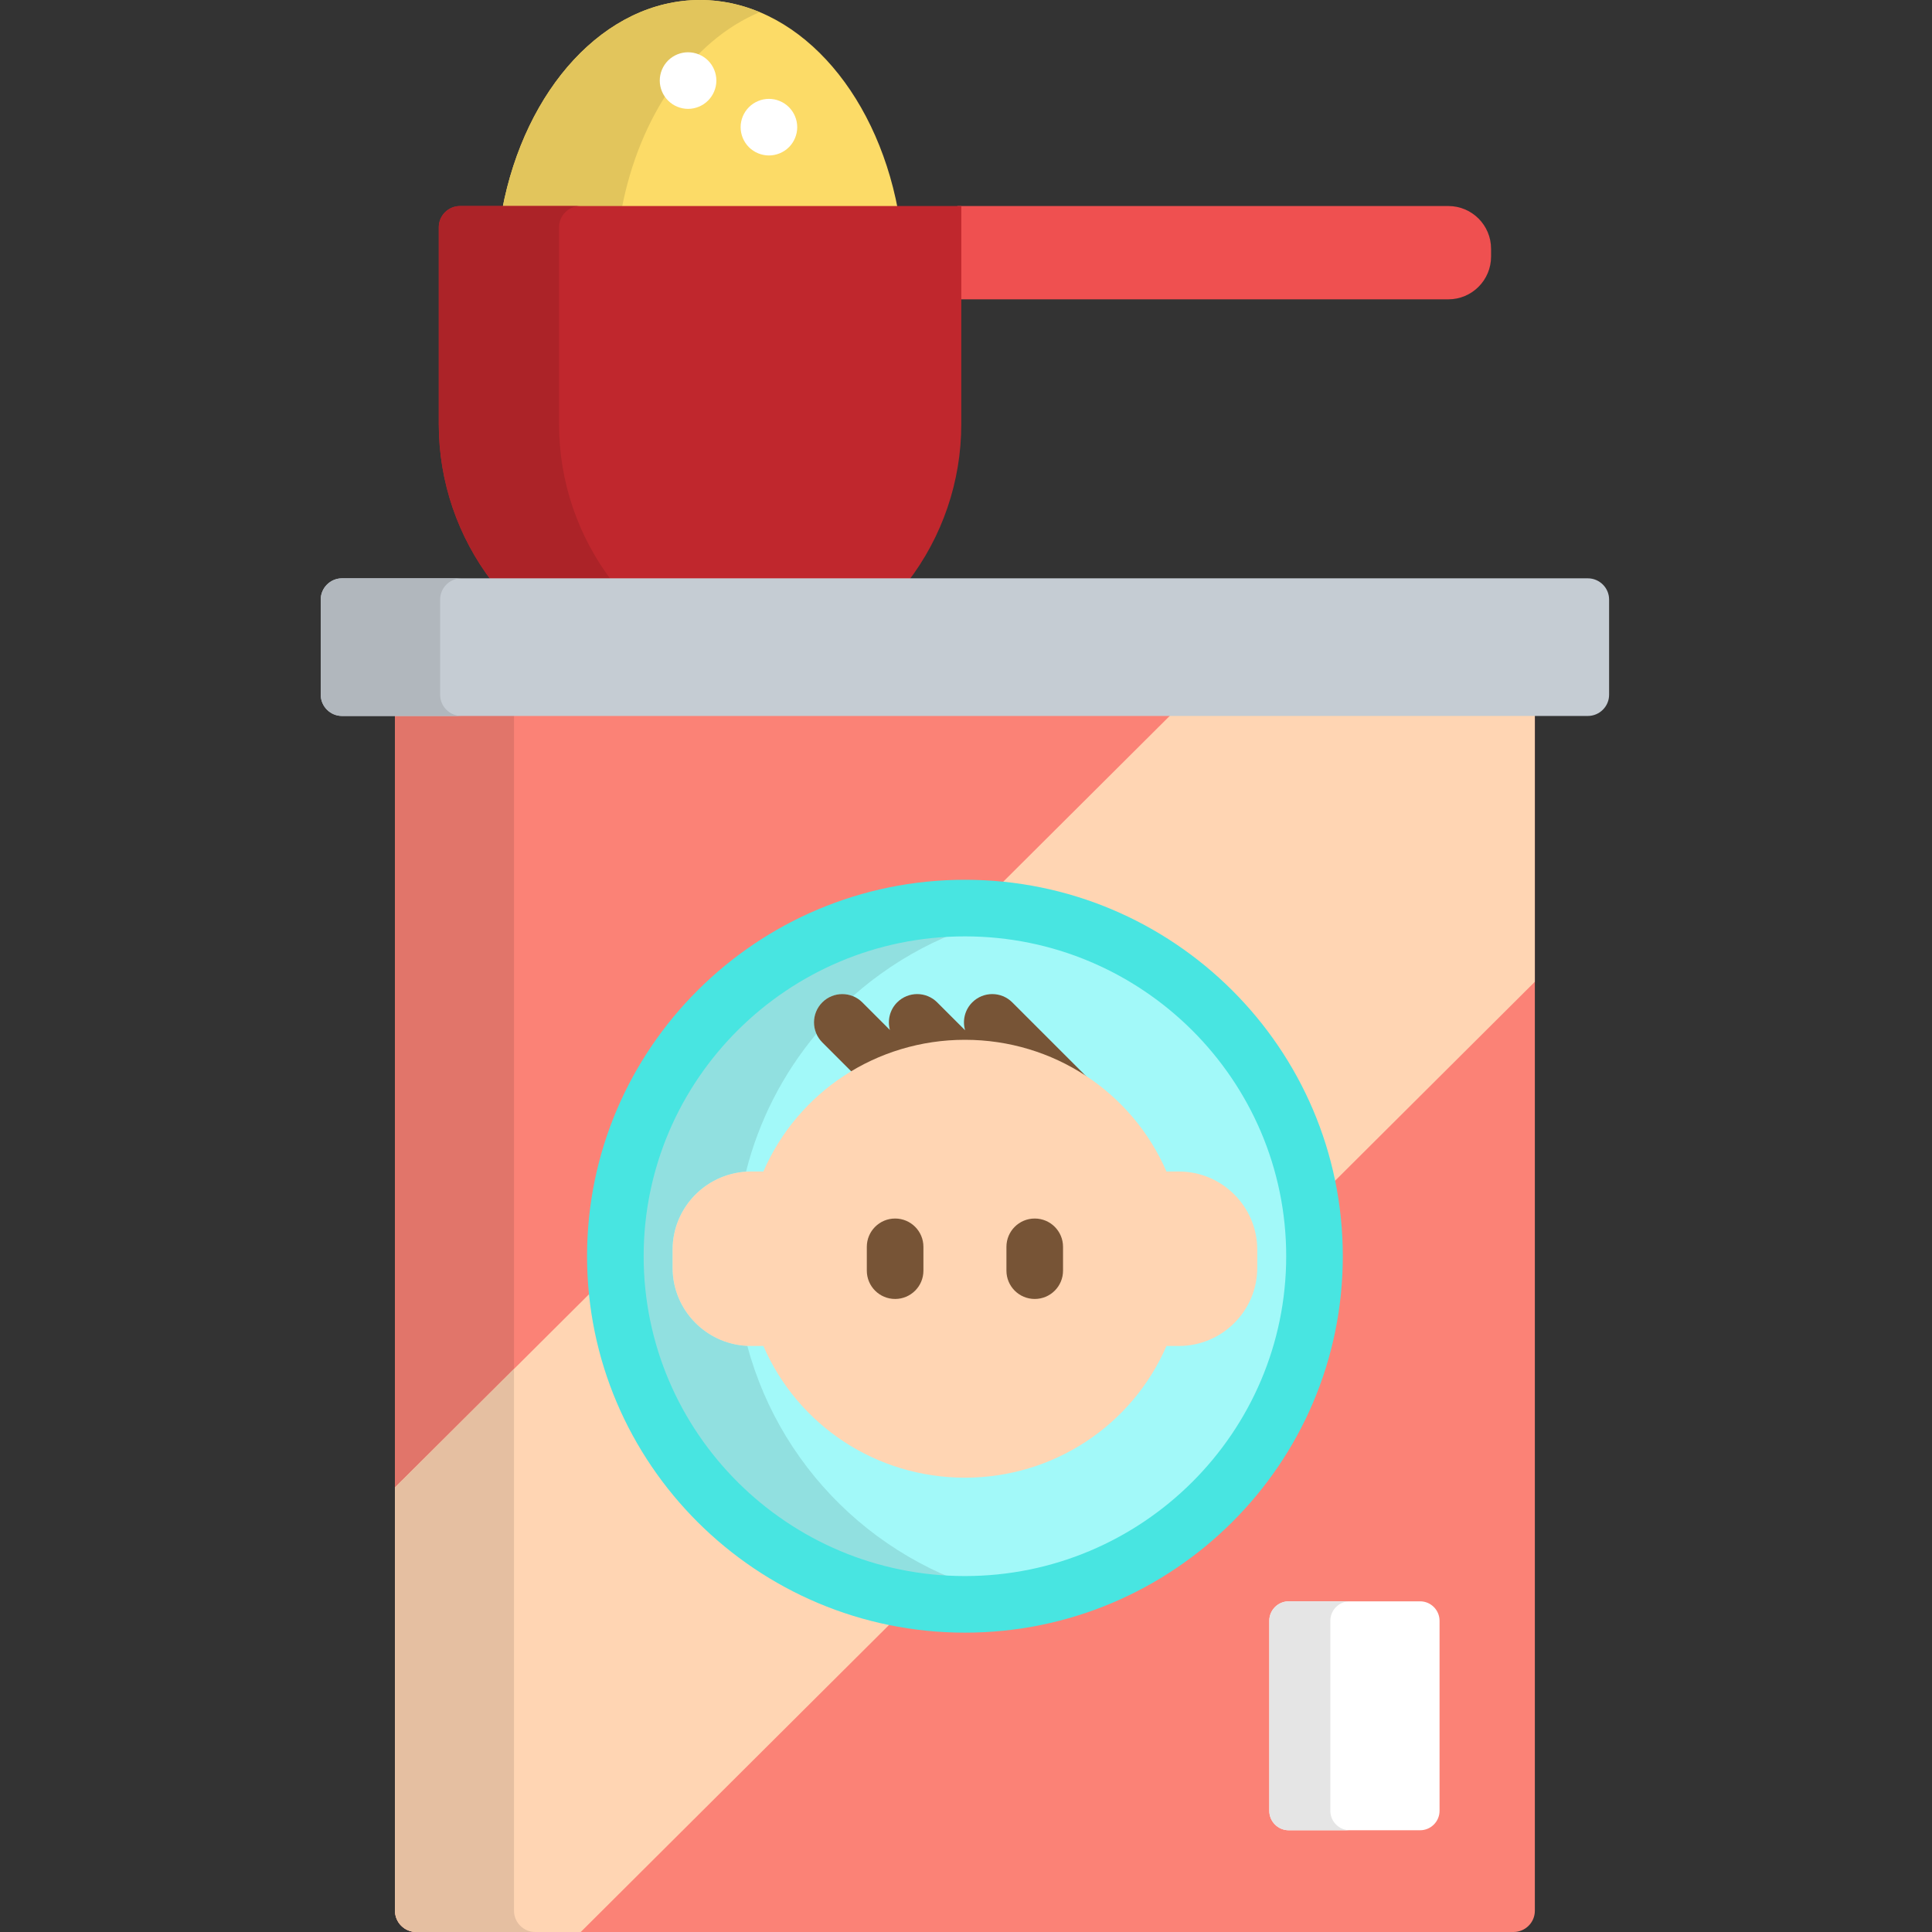 <svg height="512pt" viewBox="-85 0 512 512" width="512pt" xmlns="http://www.w3.org/2000/svg"><rect x="-85" y="0" width="512" height="512" fill="#333333" stroke="none"/><path d="m152.961 55.598c-6.016-31.973-27.215-55.598-52.441-55.598-25.23 0-46.426 23.625-52.441 55.598zm0 0" fill="#fcdb67"/><path d="m79.711 55.598c4.703-24.996 18.684-44.887 36.621-52.375-5.004-2.09-10.309-3.223-15.812-3.223-25.23 0-46.426 23.625-52.441 55.598zm0 0" fill="#e2c55c"/><path d="m118.773 41.199c-1.969 0-3.91-.801-5.297-2.188-1.402-1.402-2.203-3.332-2.203-5.312 0-1.969.801-3.898 2.203-5.301 1.398-1.398 3.328-2.199 5.297-2.199 1.98 0 3.91.801 5.301 2.199 1.402 1.402 2.199 3.332 2.199 5.301 0 1.98-.797 3.91-2.199 5.312-1.391 1.387-3.32 2.188-5.301 2.188zm0 0" fill="#fff"/><path d="m298.816 54.598h-130.102v24.727h130.102c6.258 0 11.332-5.074 11.332-11.332v-2.062c0-6.258-5.078-11.332-11.332-11.332zm0 0" fill="#ef5050"/><path d="m97.344 28.852c-1.98 0-3.91-.801-5.297-2.203-1.402-1.398-2.203-3.328-2.203-5.297 0-1.98.801-3.91 2.203-5.312 1.387-1.391 3.316-2.188 5.297-2.188 1.973 0 3.91.797 5.301 2.188 1.402 1.402 2.199 3.332 2.199 5.312 0 1.969-.797 3.898-2.199 5.297-1.391 1.402-3.328 2.203-5.301 2.203zm0 0" fill="#fff"/><path d="m155.52 154.262c9.199-11.977 14.23-26.652 14.23-41.824v-57.84h-132.824c-3.117 0-5.645 2.516-5.645 5.617v52.223c0 15.172 5.035 29.848 14.234 41.824zm0 0" fill="#c0272d"/><path d="m77.387 154.262c-9.199-11.977-14.234-26.652-14.234-41.824v-52.223c0-3.102 2.527-5.617 5.641-5.617h-31.867c-3.117 0-5.641 2.516-5.641 5.617v52.223c0 15.172 5.031 29.848 14.23 41.824zm0 0" fill="#ac2328"/><path d="m19.68 188.738v317.645c0 3.09 2.535 5.617 5.641 5.617h290.789c3.102 0 5.641-2.527 5.641-5.617v-317.645zm0 0" fill="#fb8276"/><path d="m51.215 188.738h-31.535v205.453l31.535-31.406zm0 0" fill="#e1756a"/><path d="m78.133 335.977-58.453 58.215v112.191c0 3.09 2.535 5.617 5.641 5.617h43.578l88.188-87.824c-43.715-6.418-77.48-43.238-78.953-88.199zm0 0" fill="#ffd5b3"/><path d="m225.977 188.738-52.184 51.969c45.145 1.469 82.113 35.098 88.562 78.629l59.391-59.148v-71.449zm0 0" fill="#ffd5b3"/><path d="m335.789 153.262h-330.148c-3.102 0-5.641 2.527-5.641 5.617v25.242c0 3.09 2.539 5.617 5.641 5.617h330.148c3.102 0 5.641-2.527 5.641-5.617v-25.242c0-3.09-2.539-5.617-5.641-5.617zm0 0" fill="#c5ccd3"/><path d="m31.641 184.121v-25.242c0-3.09 2.539-5.617 5.641-5.617h-31.641c-3.102 0-5.641 2.527-5.641 5.617v25.242c0 3.09 2.539 5.617 5.641 5.617h31.641c-3.102 0-5.641-2.527-5.641-5.617zm0 0" fill="#b1b7bd"/><path d="m296.496 479.887c0 2.832-2.316 5.148-5.148 5.148h-34.824c-2.832 0-5.148-2.316-5.148-5.148v-50.367c0-2.832 2.316-5.152 5.148-5.152h34.824c2.832 0 5.148 2.32 5.148 5.152zm0 0" fill="#fff"/><path d="m267.555 479.887v-50.367c0-2.832 2.312-5.152 5.148-5.152h-16.18c-2.832 0-5.148 2.32-5.148 5.152v50.367c0 2.832 2.316 5.148 5.148 5.148h16.18c-2.836 0-5.148-2.316-5.148-5.148zm0 0" fill="#e5e5e5"/><path d="m263.355 332.91c0-50.953-41.477-92.262-92.641-92.262-51.164 0-92.641 41.309-92.641 92.262 0 50.957 41.477 92.262 92.641 92.262 51.164 0 92.641-41.305 92.641-92.262zm0 0" fill="#a2f9f9"/><path d="m113.047 356.648c-11-.508-19.805-9.57-19.805-20.664v-4.809c0-10.98 8.617-19.965 19.457-20.648 3.418-13.648 9.898-26.09 18.652-36.574-1.203-2.746-.691-6.062 1.559-8.312 2.195-2.195 5.41-2.746 8.117-1.652 12.602-11.176 28.273-18.98 45.617-21.973-5.176-.895-10.5-1.367-15.93-1.367-51.168 0-92.641 41.309-92.641 92.262 0 50.957 41.473 92.262 92.641 92.262 5.43 0 10.754-.469 15.93-1.363-35.719-6.164-64.41-32.707-73.598-67.16zm0 0" fill="#91e0e0"/><path d="m170.715 432.672c-55.219 0-100.141-44.754-100.141-99.762 0-55.008 44.922-99.762 100.141-99.762s100.141 44.754 100.141 99.762c0 55.012-44.922 99.762-100.141 99.762zm0-184.523c-46.945 0-85.141 38.023-85.141 84.762 0 46.738 38.195 84.762 85.141 84.762 46.945 0 85.141-38.023 85.141-84.762 0-46.734-38.195-84.762-85.141-84.762zm0 0" fill="#48e5e1"/><path d="m173.766 276.652c11.805.625 22.883 4.828 31.918 11.766-.316-.539-.699-1.059-1.164-1.523l-21.258-21.254c-2.926-2.93-7.676-2.93-10.605 0-2.004 2-2.633 4.852-1.898 7.391l-7.395-7.391c-2.93-2.93-7.676-2.93-10.605 0-1.984 1.98-2.617 4.801-1.918 7.32l-7.32-7.32c-2.93-2.93-7.68-2.93-10.609 0-2.926 2.926-2.926 7.676.004 10.605l8.395 8.398c4.367-2.605 9.094-4.621 14.055-5.992 4.922-1.363 10.074-2.094 15.352-2.094 1.023 0 2.039.039 3.051.094zm0 0" fill="#775436"/><path d="m170.715 391.602c-23.438 0-44.258-13.816-53.414-34.902h-3.285c-11.453 0-20.77-9.293-20.77-20.715v-4.805c0-11.422 9.316-20.715 20.77-20.715h3.285c9.156-21.086 29.977-34.906 53.414-34.906 23.434 0 44.258 13.82 53.414 34.906h3.285c11.453 0 20.773 9.293 20.773 20.715v4.805c0 11.422-9.32 20.715-20.773 20.715h-3.285c-9.156 21.086-29.98 34.902-53.414 34.902zm0 0" fill="#ffd5b3"/><path d="m152.215 344.238c-4.145 0-7.5-3.359-7.5-7.5v-6.316c0-4.141 3.355-7.5 7.5-7.5 4.145 0 7.5 3.359 7.5 7.5v6.316c0 4.141-3.355 7.5-7.5 7.5zm0 0" fill="#775436"/><path d="m189.215 344.238c-4.145 0-7.5-3.359-7.5-7.5v-6.316c0-4.141 3.355-7.5 7.5-7.5 4.145 0 7.5 3.359 7.5 7.5v6.316c0 4.141-3.355 7.5-7.5 7.5zm0 0" fill="#775436"/><path d="m51.215 506.383v-143.598l-31.535 31.406v112.191c0 3.09 2.535 5.617 5.641 5.617h31.535c-3.102 0-5.641-2.527-5.641-5.617zm0 0" fill="#e5bfa1"/></svg>